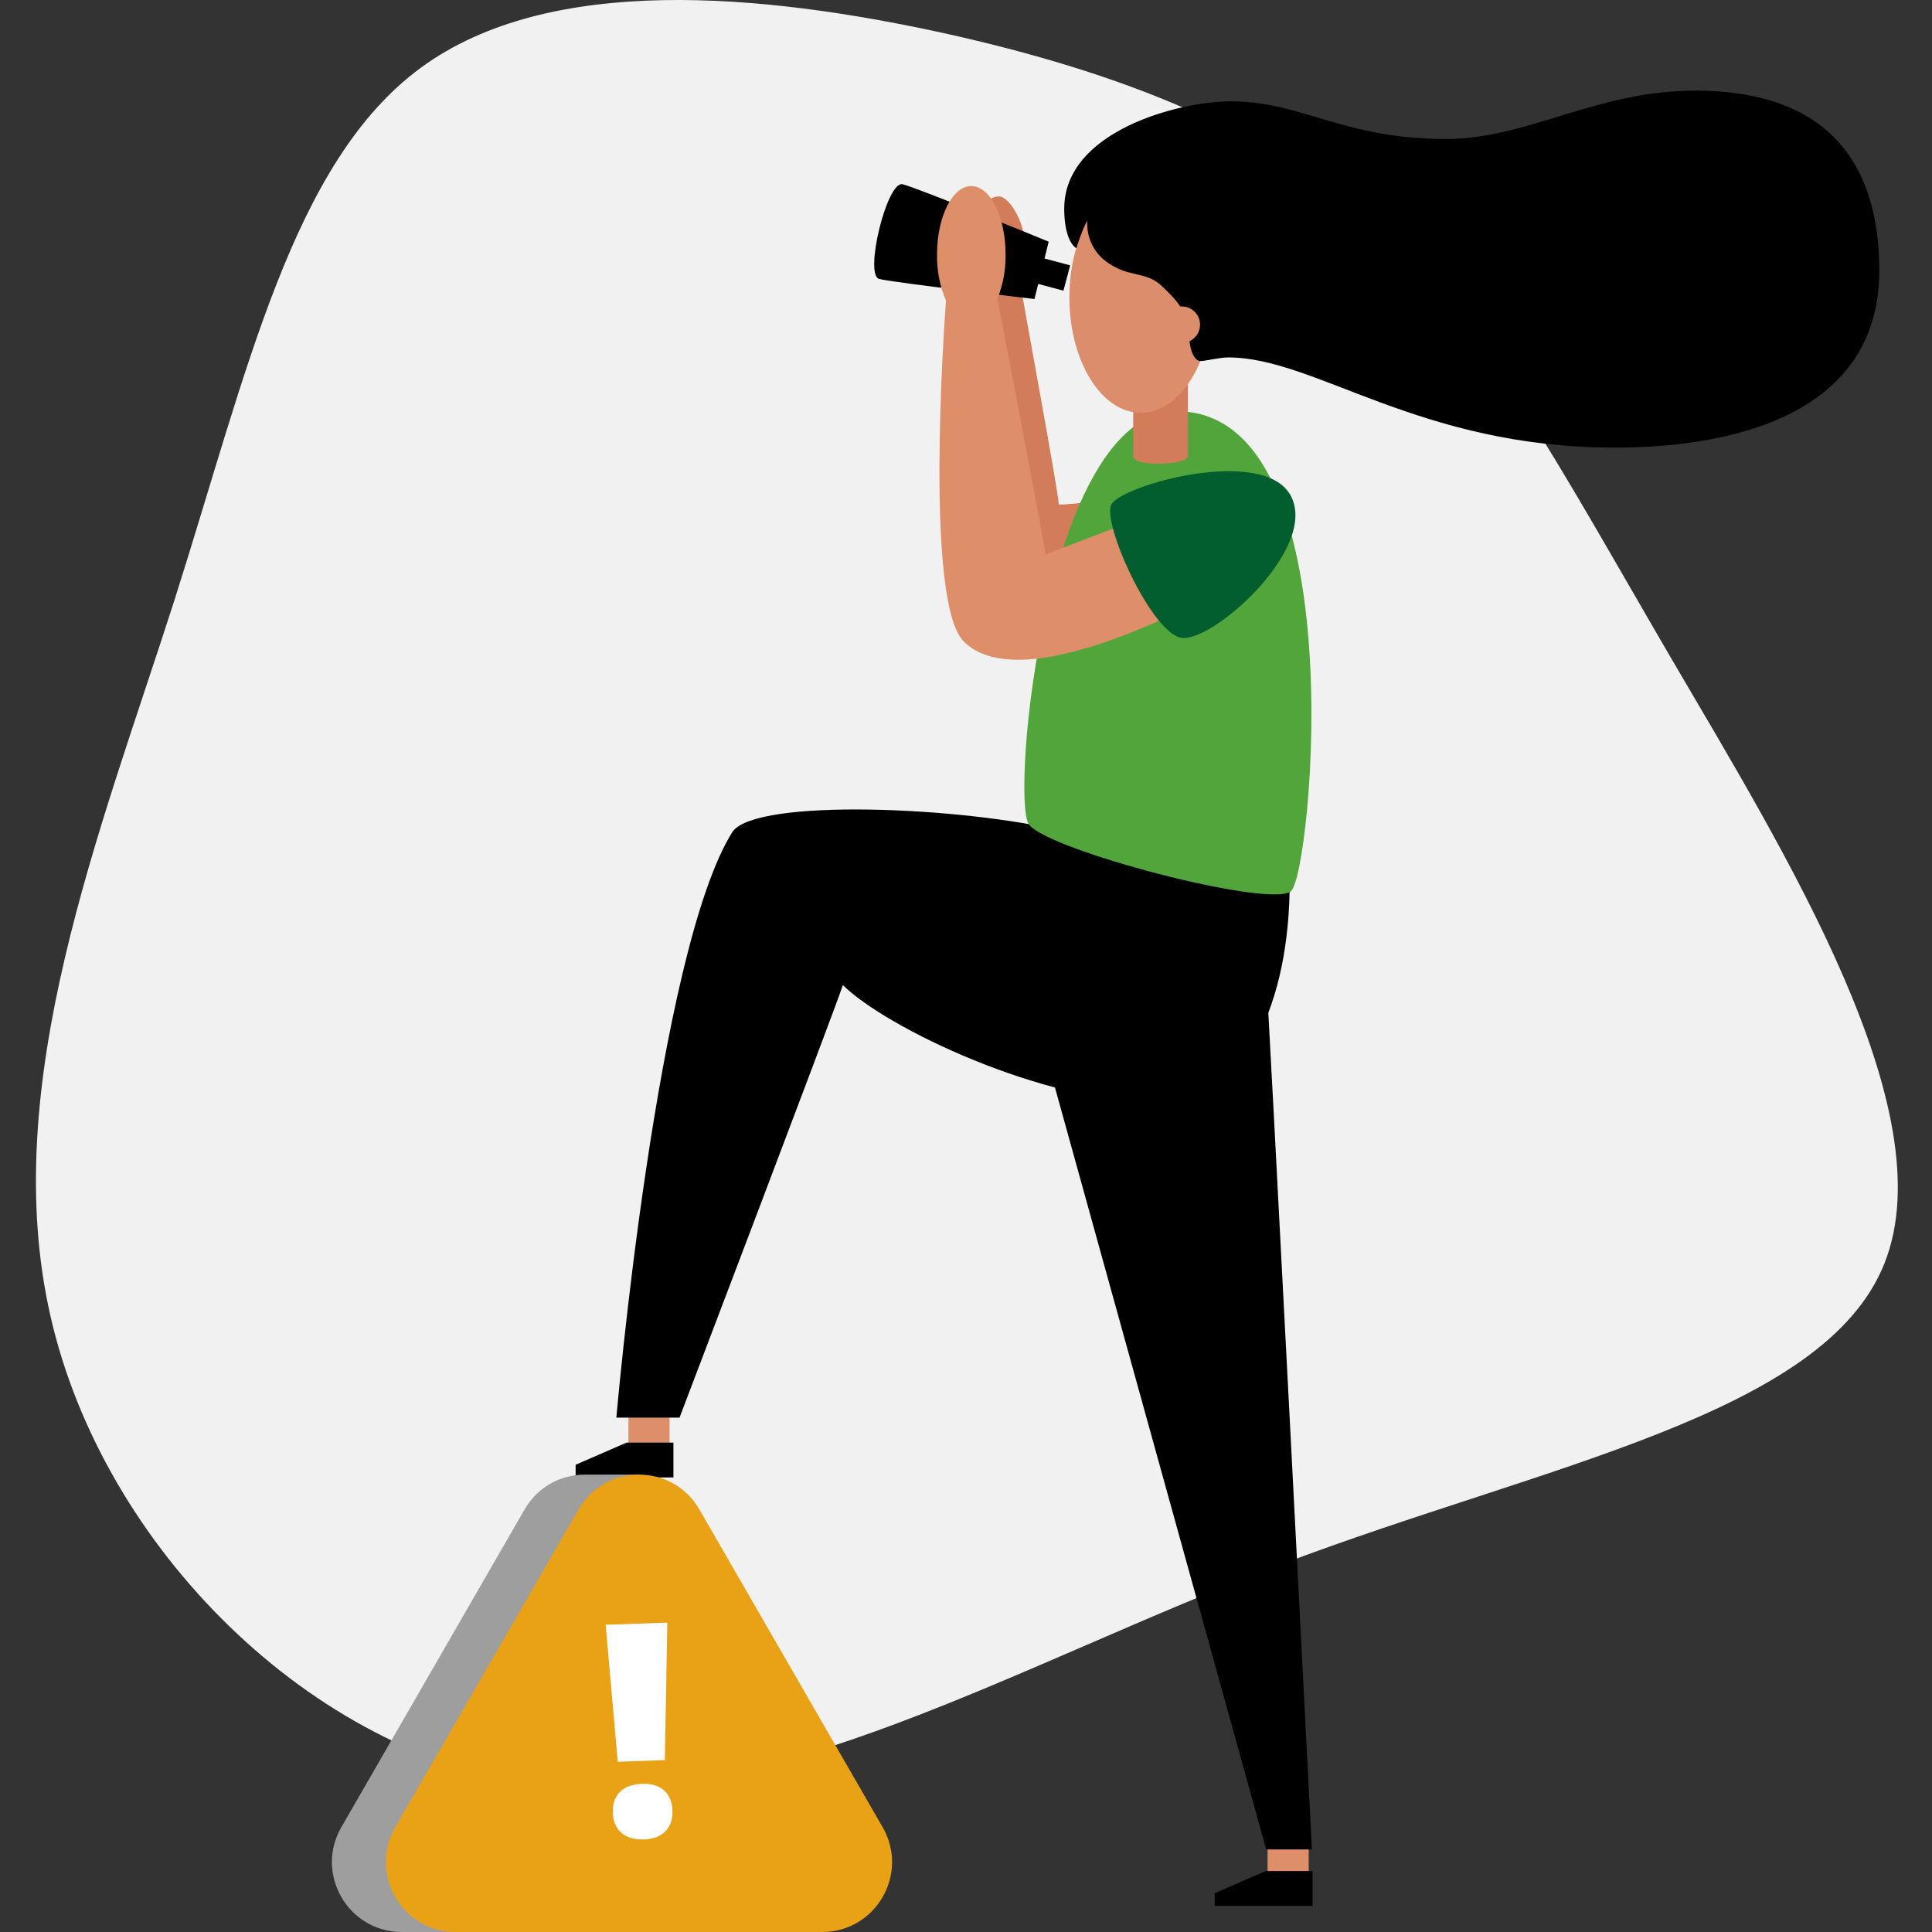 <svg width="528" height="528" viewBox="0 0 528 528" fill="none" xmlns="http://www.w3.org/2000/svg">
<rect x="0" y="0" width="528" height="528" fill="#333333" stroke="none"/>
<path d="M376.396 62.525C406.125 89.235 425.581 126.502 456.816 180.067C488.197 233.632 531.47 303.489 515.059 345.137C498.649 386.784 422.264 400.208 350.142 427.519C278.019 454.831 210.117 495.87 147.653 487.87C85.189 479.869 28.162 422.842 13.819 359.77C-0.669 296.546 27.395 227.29 47.611 164.218C67.681 101.153 79.903 44.245 115.057 18.479C150.21 -7.286 208.307 -1.75 257.499 8.959C306.684 19.8 346.667 35.821 376.396 62.525Z" fill="#F1F1F1"/>
<path d="M346.421 512.446H357.659V502.932H346.421V512.446Z" fill="#DE8E68"/>
<path d="M358.716 511.341V520.855H331.979V517.393L345.886 511.341H358.716Z" fill="black"/>
<path d="M171.747 395.742H182.985V386.229H171.747V395.742Z" fill="#DE8E68"/>
<path d="M184.041 394.256V403.769H157.311V400.314L171.218 394.256H184.041Z" fill="black"/>
<path d="M346.032 267.022C346.601 272.426 358.538 505.443 358.538 505.443H346.032L285.22 286.042L346.032 267.022Z" fill="black"/>
<path d="M352.453 241.349C352.453 272.994 340.819 301.468 317.267 301.468C284.935 301.468 242.132 280.855 230.352 269.221C227.413 277.916 185.712 387.425 185.712 387.425H168.443C168.443 387.425 179.509 259.92 200.253 227.217C207.078 218.127 262.77 220.4 290.907 227.217C319.044 234.035 352.453 241.349 352.453 241.349Z" fill="black"/>
<path d="M268.941 56.968C269.137 55.991 269.685 55.12 270.482 54.52C271.279 53.921 272.268 53.635 273.261 53.718C275.792 53.897 279.927 60.582 279.927 65.993C279.927 71.404 278.401 73.438 278.864 77.369C279.326 81.3 289.335 134.601 289.335 137.852C291.859 138.03 300.89 136.768 300.89 136.768L294.567 162.23H276.162L264.27 59.677L268.941 56.968Z" fill="#D37C59"/>
<path d="M286.594 66.046L282.716 81.717C282.716 81.717 244.457 77.27 240.282 76.24C236.107 75.209 242.396 49.299 246.684 50.356C250.971 51.413 286.594 66.046 286.594 66.046Z" fill="black"/>
<path d="M321.648 112.404C370.589 112.404 358.519 238.845 352.804 243.575C347.09 248.306 286.244 232.344 281.19 225.302C276.136 218.259 285.755 112.404 321.648 112.404Z" fill="#51A53B"/>
<path d="M304.18 144.505C301.492 145.416 285.722 151.567 285.722 151.567C285.458 148.396 273.335 85.502 272.588 81.65C274.118 77.806 274.875 73.698 274.815 69.561C274.815 59.235 270.62 50.851 265.447 50.851C260.274 50.851 256.085 59.235 256.085 69.561C256.012 73.883 256.845 78.172 258.53 82.153C257.948 90.014 252.729 164.661 263.379 175.304C274.61 186.535 301.914 176.407 318.51 168.863C322.064 167.634 317.222 140.977 304.18 144.505Z" fill="#DE8E68"/>
<path d="M292.469 72.519L282.572 69.891L280.736 76.806L290.633 79.434L292.469 72.519Z" fill="black"/>
<path d="M352.837 135.632C360.295 150.113 330.758 176.202 322.586 174.26C314.413 172.318 301.233 143.157 303.698 137.924C306.162 132.692 345.583 121.54 352.837 135.632Z" fill="#025E2E"/>
<path d="M324.646 124.658C324.646 127.109 309.696 127.73 309.696 124.658V96.436H324.646V124.658Z" fill="#D37C59"/>
<path d="M311.771 112.819C322.549 112.819 331.286 98.689 331.286 81.26C331.286 63.83 322.549 49.701 311.771 49.701C300.993 49.701 292.255 63.83 292.255 81.26C292.255 98.689 300.993 112.819 311.771 112.819Z" fill="#DC8E6C"/>
<path d="M297.151 60.351C297.002 62.618 297.459 64.883 298.475 66.915C299.491 68.947 301.029 70.671 302.931 71.912C308.752 75.876 312.901 74.126 317.168 77.858C319.421 80.111 324.938 84.465 324.99 91.19C324.99 96.165 326.622 98.675 328.056 98.675C329.489 98.675 333.268 97.684 335.7 97.684C359.575 97.684 387.613 122.333 441.403 122.333C469.501 122.333 513.592 115.244 513.592 73.98C513.592 51.697 505.572 24.769 463.178 24.769C436.257 24.769 417.395 37.981 395.277 37.981C366.869 37.981 355.915 27.695 336.288 27.695C322.308 27.695 290.848 35.795 290.848 57.015C290.848 65.075 293.372 67.413 294.151 67.83C294.402 66.944 295.942 62.373 297.151 60.351Z" fill="black"/>
<path d="M322.982 93.715C325.733 93.715 327.963 91.484 327.963 88.733C327.963 85.982 325.733 83.752 322.982 83.752C320.23 83.752 318 85.982 318 88.733C318 91.484 320.23 93.715 322.982 93.715Z" fill="#DC8E6C"/>
<path fill-rule="evenodd" clip-rule="evenodd" d="M159.526 402.998C153.218 403.112 146.957 406.294 143.352 412.546L93.289 499.346C85.944 512.081 95.125 527.999 109.815 527.999H209.941C224.63 527.999 233.811 512.081 226.467 499.346L176.403 412.546C175.965 411.786 175.488 411.072 174.976 410.403V402.995H159.979C159.911 402.995 159.844 402.995 159.777 402.995H159.526V402.998Z" fill="#9E9E9E"/>
<path d="M158.101 412.547C165.445 399.812 183.807 399.812 191.152 412.547L241.215 499.348C248.56 512.082 239.379 528.001 224.689 528.001H124.563C109.874 528.001 100.693 512.082 108.037 499.348L158.101 412.547Z" fill="#E9A115"/>
<path d="M181.691 481.026L168.824 481.476L165.525 444.039L182.37 443.451L181.691 481.026ZM167.476 495.416C167.392 493.011 168.028 491.123 169.386 489.752C170.743 488.355 172.76 487.61 175.437 487.516C178.088 487.424 180.114 488.028 181.512 489.329C182.936 490.602 183.69 492.442 183.774 494.847C183.857 497.226 183.207 499.114 181.825 500.512C180.467 501.883 178.515 502.612 175.967 502.701C173.394 502.791 171.356 502.201 169.854 500.93C168.352 499.633 167.559 497.795 167.476 495.416Z" fill="white"/>
</svg>
